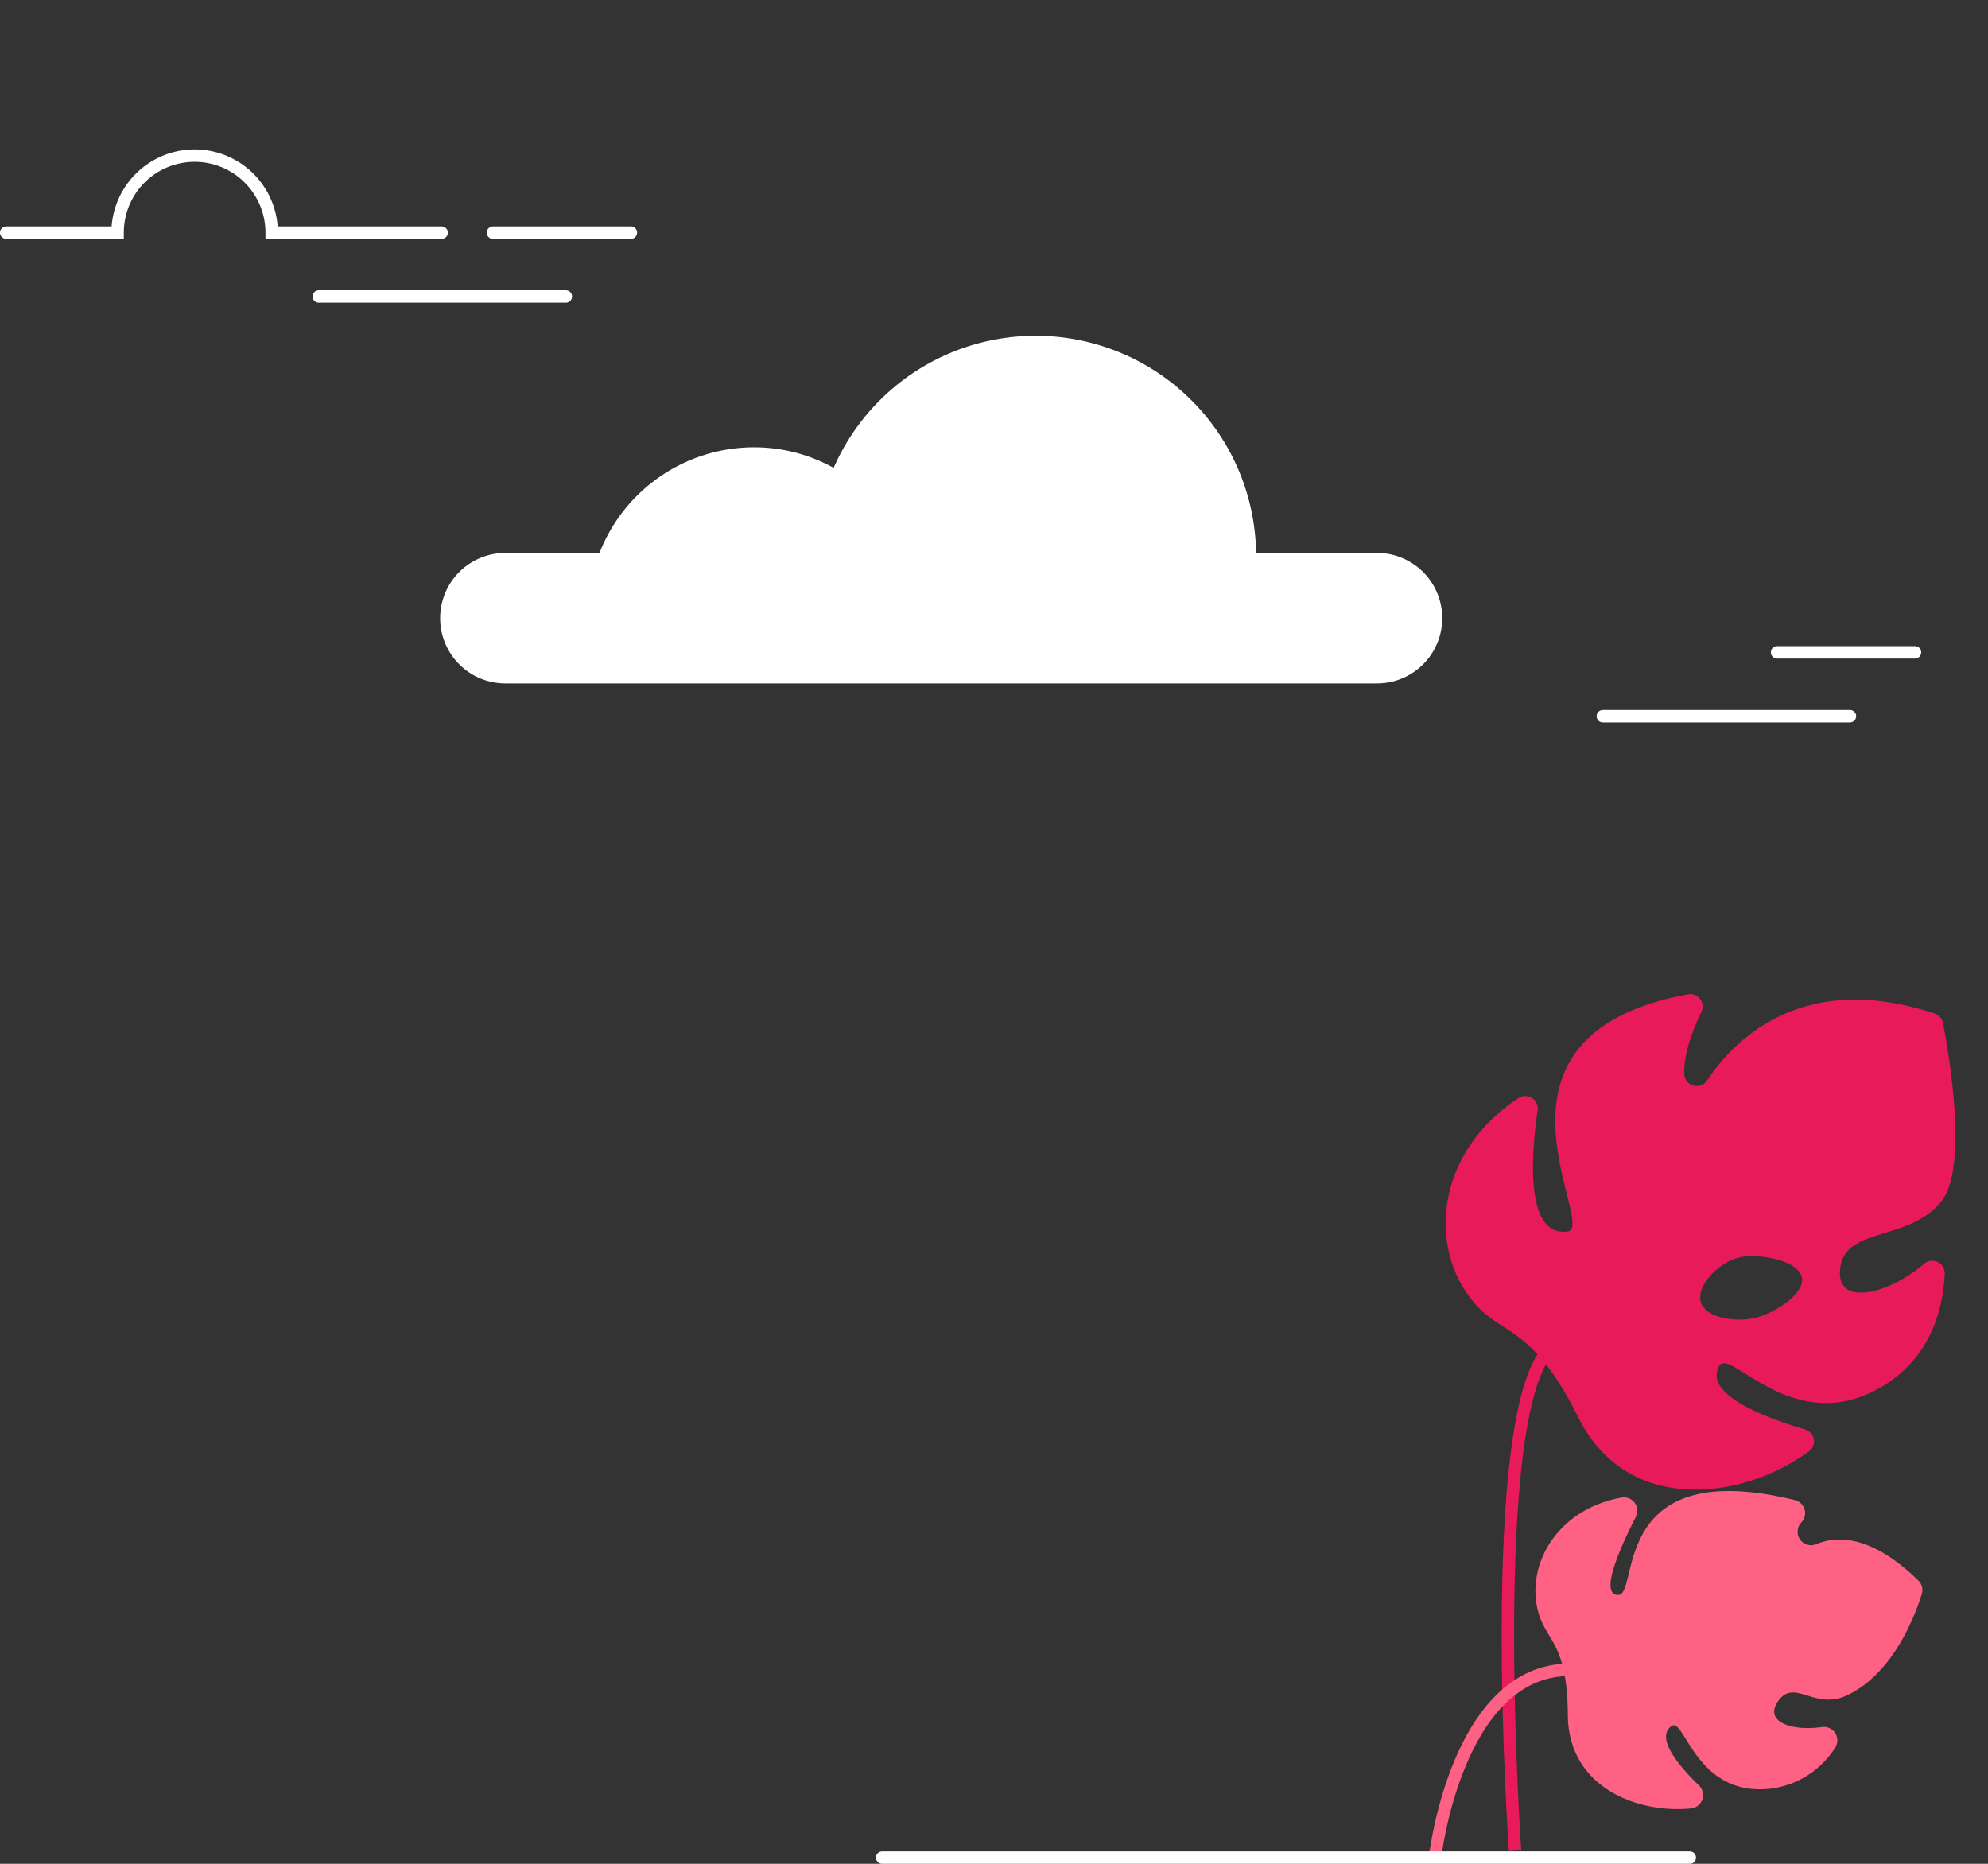 <svg xmlns="http://www.w3.org/2000/svg" xmlns:xlink="http://www.w3.org/1999/xlink" viewBox="0 -24 320 300">
  <rect x="0" y="-24" width="320" height="300" fill="#333333" stroke="none"/>
  <defs>
    <animateTransform id="leave-1-rotate" xlink:href="#leave-1" attributeName="transform" type="rotate" values="0, 254, 193; 3, 254, 193; -3, 254, 193; 2, 254, 193; -1, 254, 193; 0, 254, 193" dur="3.5s" calcMode="paced" repeatCount="indefinite" additive="sum"/>
    <animateTransform id="leave-2-rotate" xlink:href="#leave-2" begin="0s;leave-2-rotate.end+1.5s" attributeName="transform" type="rotate" values="0, 231, 274; 4, 231, 274; -3, 231, 274; 2, 231, 274; -1, 231, 274; 0, 231, 274" keyTimes="0; 0.18; 0.35; 0.5; 0.7; 1" dur="3s" additive="sum"/>
    <animateTransform xlink:href="#award" begin="4.4s" attributeName="transform" type="translate" values="-7 -14; -15 -100; -95 -198" keyTimes="0; 0.75; 1" dur="3s" fill="freeze"/>
    <animateTransform xlink:href="#award" begin="4.4s" attributeName="transform" type="scale" values="0; 0.1; 0.1; 0.32; 0.32; 0.55; 0.55; 1" keyTimes="0; 0.07; 0.12; 0.42; 0.5; 0.72; 0.8; 1" calcMode="linear" dur="3s" fill="freeze" additive="sum"/>
    <animateTransform xlink:href="#award" begin="4.4s" attributeName="transform" type="rotate" values="0 128 390; 25 128 390; 0 128 390; -25 128 390; -20 128 390; -15 128 390; 15 128 390; 10 128 390; 0 128 390" keyTimes="0; 0.07; 0.12; 0.42; 0.45; 0.5; 0.72; 0.8; 1" dur="3s" fill="freeze" additive="sum"/>
    <animateMotion xlink:href="#award" begin="4.4s" rotate="0" path="M179 61c24.19-9.24 29.8-15.84 29.42-20.44C207.18 25.43 138.73 1.78 96 34c-2.93 2.21-31.66 24.52-29 54 3.54 39.18 59.83 61.15 75.7 67.35 53.65 20.94 94.43 8.79 101.78 27.18 2.89 7.25.78 19.69-21.48 42.47" fill="freeze" dur="3s" keyPoints="0; 0.1; 0.1; 0.52; 0.52; 0.8; 0.8; 1" keyTimes="0; 0.07; 0.12; 0.42; 0.5; 0.72; 0.8; 1" calcMode="linear"/>
  </defs>

  <g id="clouds">
    <path fill="none" stroke="#fff" stroke-linecap="round" stroke-miterlimit="10" stroke-width="2" d="M51.31 23.72h39.77M71.09 13.45H43.73a12.4 12.4 0 10-24.8 0H1M79.35 13.45h22.2">
      <animate attributeType="CSS" attributeName="opacity" dur="0.2s" from="0" to="1" fill="freeze"/>
      <animateTransform attributeName="transform" type="translate" values="200 0; 0 0" keySplines="0, 0.55, 0.45, 1" calcMode="spline" dur="0.5s"/>

      <animate begin="4.6s" attributeType="CSS" attributeName="opacity" dur="0.4s" from="1" to="0" fill="freeze"/>
      <animateTransform begin="4.6s" attributeName="transform" type="translate" values="0 0; 0 -10" keySplines="0, 0.55, 0.45, 1" calcMode="spline" dur="0.5s"/>
    </path>
    <path fill="#fff" d="M221.64 65h-19.45a35.49 35.49 0 00-68-13.69A26.34 26.34 0 00121.3 48a26.72 26.72 0 00-24.8 17H81.35a10.5 10.5 0 000 21h140.3a10.5 10.5 0 000-21">
      <animate begin="3.03s" attributeType="CSS" attributeName="opacity" dur="0.2s" from="0" to="1" fill="freeze"/>
      <animateTransform begin="3.03s" attributeName="transform" type="translate" values="250 0; 0 0" keySplines="0, 0.55, 0.45, 1" calcMode="spline" dur="0.5s"/>

      <animate begin="4.6s" attributeType="CSS" attributeName="opacity" dur="0.4s" from="1" to="0" fill="freeze"/>
      <animateTransform begin="4.6s" attributeName="transform" type="translate" values="0 0; 0 -30" keySplines="0, 0.55, 0.45, 1" calcMode="spline" dur="0.5s"/>
    </path>
    <path fill="none" stroke="#fff" stroke-linecap="round" stroke-miterlimit="10" stroke-width="2" d="M258 91.28h39.78M286.05 81h22.2">
      <animate begin="3.06s" attributeType="CSS" attributeName="opacity" dur="0.2s" from="0" to="1" fill="freeze"/>
      <animateTransform begin="3.06s" attributeName="transform" type="translate" values="260 0; 0 0" keySplines="0, 0.55, 0.45, 1" calcMode="spline" dur="0.5s"/>

      <animate begin="4.6s" attributeType="CSS" attributeName="opacity" dur="0.4s" from="1" to="0" fill="freeze"/>
      <animateTransform begin="4.6s" attributeName="transform" type="translate" values="0 0; 0 -40" keySplines="0, 0.55, 0.45, 1" calcMode="spline" dur="0.5s"/>
    </path>
  </g>

  <g transform="translate(-5 0)">
    <path id="leave-1" fill="#e81a5a" d="M249.34 152.82a2 2 0 013.15 2c-1 7-2.07 20.33 4.85 19.4 4.94-.66-16.65-31.53 19.32-38.16a2 2 0 012.18 2.89c-1.32 2.74-2.83 6.61-2.73 9.9a2 2 0 003.71 1c4.1-6.15 15.1-17.86 36.59-10.7a2 2 0 011.35 1.54c.93 4.8 4.13 23.24-.29 28.72-5.09 6.31-15 4.14-16.18 10.25-1.3 6.91 7.51 4.82 13.42-.22a2 2 0 013.32 1.64c-.25 5.45-2.18 14-11.12 18.69-13.78 7.21-23.48-7-25.19-3.88-2.59 4.66 7.94 8.47 13.78 10.18a2 2 0 01.61 3.59c-10.52 7.74-29.13 10.28-37-5.41-8.3-16.59-12.93-12.49-18.19-20.38-5.71-8.57-4.33-22.54 8.38-31.05m29.4 32.47c.5 2.73 5.2 3.51 8.35 2.94s8.47-3.83 8-6.56-6.62-3.9-9.78-3.33-7.05 4.22-6.55 6.95"/>
    <path fill="none" stroke="#e81a5a" stroke-miterlimit="10" stroke-width="2" d="M248.87 273.88s-4.91-70.27 5.54-80.72"/>
  </g>

  <g id="award" transform="translate(-7 -14) scale(0 0)">
    <g id="parachute">
      <path fill="#fff" d="M69.33 1.65a55.58 55.58 0 0155.54 55.56c0-6.76-8.3-12.25-18.53-12.25s-18.31 5.35-18.52 12v.26c0-6.76-8.3-12.25-18.53-12.25s-18.54 5.49-18.54 12.25v-.26c-.22-6.64-8.42-12-18.52-12s-18.52 5.49-18.52 12.25A55.58 55.58 0 0169.3 1.62m0-1.66a57.31 57.31 0 00-57.21 57.25 1.66 1.66 0 103.32 0c0-5.84 7.57-10.59 16.87-10.59 9.11 0 16.68 4.66 16.86 10.38v.21a1.66 1.66 0 003.32 0c0-5.84 7.57-10.59 16.87-10.59S86.2 51.37 86.2 57.21a1.66 1.66 0 003.32 0V57c.18-5.73 7.74-10.39 16.86-10.39 9.3 0 16.87 4.75 16.87 10.59a1.66 1.66 0 103.32 0A57.3 57.3 0 0069.34-.05"/>
      <path fill="#fe6183" d="M69.32 1.65a55.58 55.58 0 00-55.58 55.56c0-6.76 8.3-12.25 18.52-12.25s18.3 5.35 18.52 12c.52-34.43 8.61-55.32 18.53-55.32"/>
      <path fill="#f7396b" d="M69.33 1.65c-9.93 0-18 20.9-18.54 55.32v.26c0-6.76 8.3-12.25 18.53-12.25s18.55 5.5 18.55 12.23v-.26c-.51-34.43-8.6-55.33-18.52-55.33"/>
      <path fill="#e81a5a" d="M69.33 1.65c9.92 0 18 20.9 18.54 55.33.21-6.65 8.41-12 18.52-12s18.48 5.5 18.48 12.23A55.59 55.59 0 0069.28 1.62"/>
      <path fill="none" stroke="#fff" stroke-linecap="round" stroke-linejoin="round" stroke-width="2" d="M69.34 137.08L13.75 57.25M69.34 137.08L50.8 57.25M87.86 57.25l-18.52 79.83M124.92 57.25l-55.58 79.83"/>
    </g>

    <g id="suitcase">
      <path fill="#a67ee5" stroke="#fff" stroke-miterlimit="10" stroke-width="2" d="M105.76 247.09a3.54 3.54 0 003.53-3.53v-5.07a3.53 3.53 0 10-7.06 0v5.07a3.55 3.55 0 003.53 3.53z"/>
      <path fill="#a67ee5" stroke="#fff" stroke-miterlimit="10" stroke-width="2" d="M30.22 247.09a3.54 3.54 0 003.53-3.53v-5.07a3.53 3.53 0 10-7.06 0v5.07a3.54 3.54 0 003.53 3.53z"/>
      <path fill="#a67ee5" stroke="#fff" stroke-miterlimit="10" stroke-width="2" d="M24.79 238.5h74.5a11.38 11.38 0 0011.35-11.35v-66.08a11.38 11.38 0 00-11.35-11.35h-74.5a11.38 11.38 0 00-11.35 11.35v66.08a11.38 11.38 0 0011.35 11.35"/>
      <path fill="#a67ee5" stroke="#fff" stroke-miterlimit="10" stroke-width="2" d="M53.13 137.36h32.4a4.09 4.09 0 014.08 4.08v16a1.19 1.19 0 01-1.19 1.19h-2.7a1.19 1.19 0 01-1.19-1.19v-14.37a1.27 1.27 0 00-1.27-1.27H55.4a1.27 1.27 0 00-1.27 1.27v14.38a1.19 1.19 0 01-1.19 1.19h-2.7a1.19 1.19 0 01-1.19-1.19v-16a4.1 4.1 0 014.08-4.09z"/>
      <path fill="#a67ee5" stroke="#fff" stroke-miterlimit="10" stroke-width="2" d="M39.21 238.5h74.5a11.38 11.38 0 0011.35-11.35v-66.08a11.38 11.38 0 00-11.35-11.35h-74.5a11.38 11.38 0 00-11.34 11.35v66.08a11.39 11.39 0 0011.34 11.35z"/>
      <path fill="#a67ee5" stroke="#fff" stroke-miterlimit="10" stroke-width="2" d="M21.99 171.89h.67v44.46h-.67a3.53 3.53 0 01-3.52-3.51v-37.43a3.52 3.52 0 013.52-3.52z"/>
      <path fill="none" stroke="#fff" stroke-linecap="round" stroke-miterlimit="10" stroke-width="2" d="M108.1 170.64H44.84M108.1 194.12H44.84M108.1 217.59H44.84"/>
    </g>
  </g>

  <g id="leave-2" transform="translate(0 1)">
    <path fill="#fe6183" d="M308.79 229.4a2.14 2.14 0 01.55 2.17c-1.06 3.43-4.58 12.85-12.1 16.34-5.13 2.38-8.33-2.7-10.92.77s2.1 5 6.92 4.31a2.16 2.16 0 012.14 3.34 14.34 14.34 0 01-11.73 6.67c-10.84.27-12.55-11.58-14.57-10.19-2.72 1.89 1.27 6.55 4.39 9.57a2.16 2.16 0 01-1.3 3.71c-8.76.84-19.72-3.51-19.8-15-.08-12.94-4.25-11.8-5.11-18.35-.91-6.88 3.88-14.88 13.74-16.69a2.16 2.16 0 012.31 3.11c-2.41 4.73-6 12.6-2.82 12.56 3.46 0-1.58-22.58 28.43-15.26a2.16 2.16 0 011.09 3.54l-.1.11a2.16 2.16 0 002.41 3.45c3.66-1.52 9.16-1.27 16.47 5.84"/>
    <path fill="none" stroke="#fe6183" stroke-miterlimit="10" stroke-width="2" d="M231 273.88s3.48-30.11 21.7-30.11"/>
  </g>

  <path id="ground" fill="none" stroke="#fff" stroke-linecap="round" stroke-miterlimit="10" stroke-width="2" d="M142 275h130">
    <animate dur="0.5s" attributeName="d" values="M2 275h0;M2 275h270;M142 275h130" keyTimes="0; 0.7; 1" fill="freeze"/>
  </path>
</svg>
